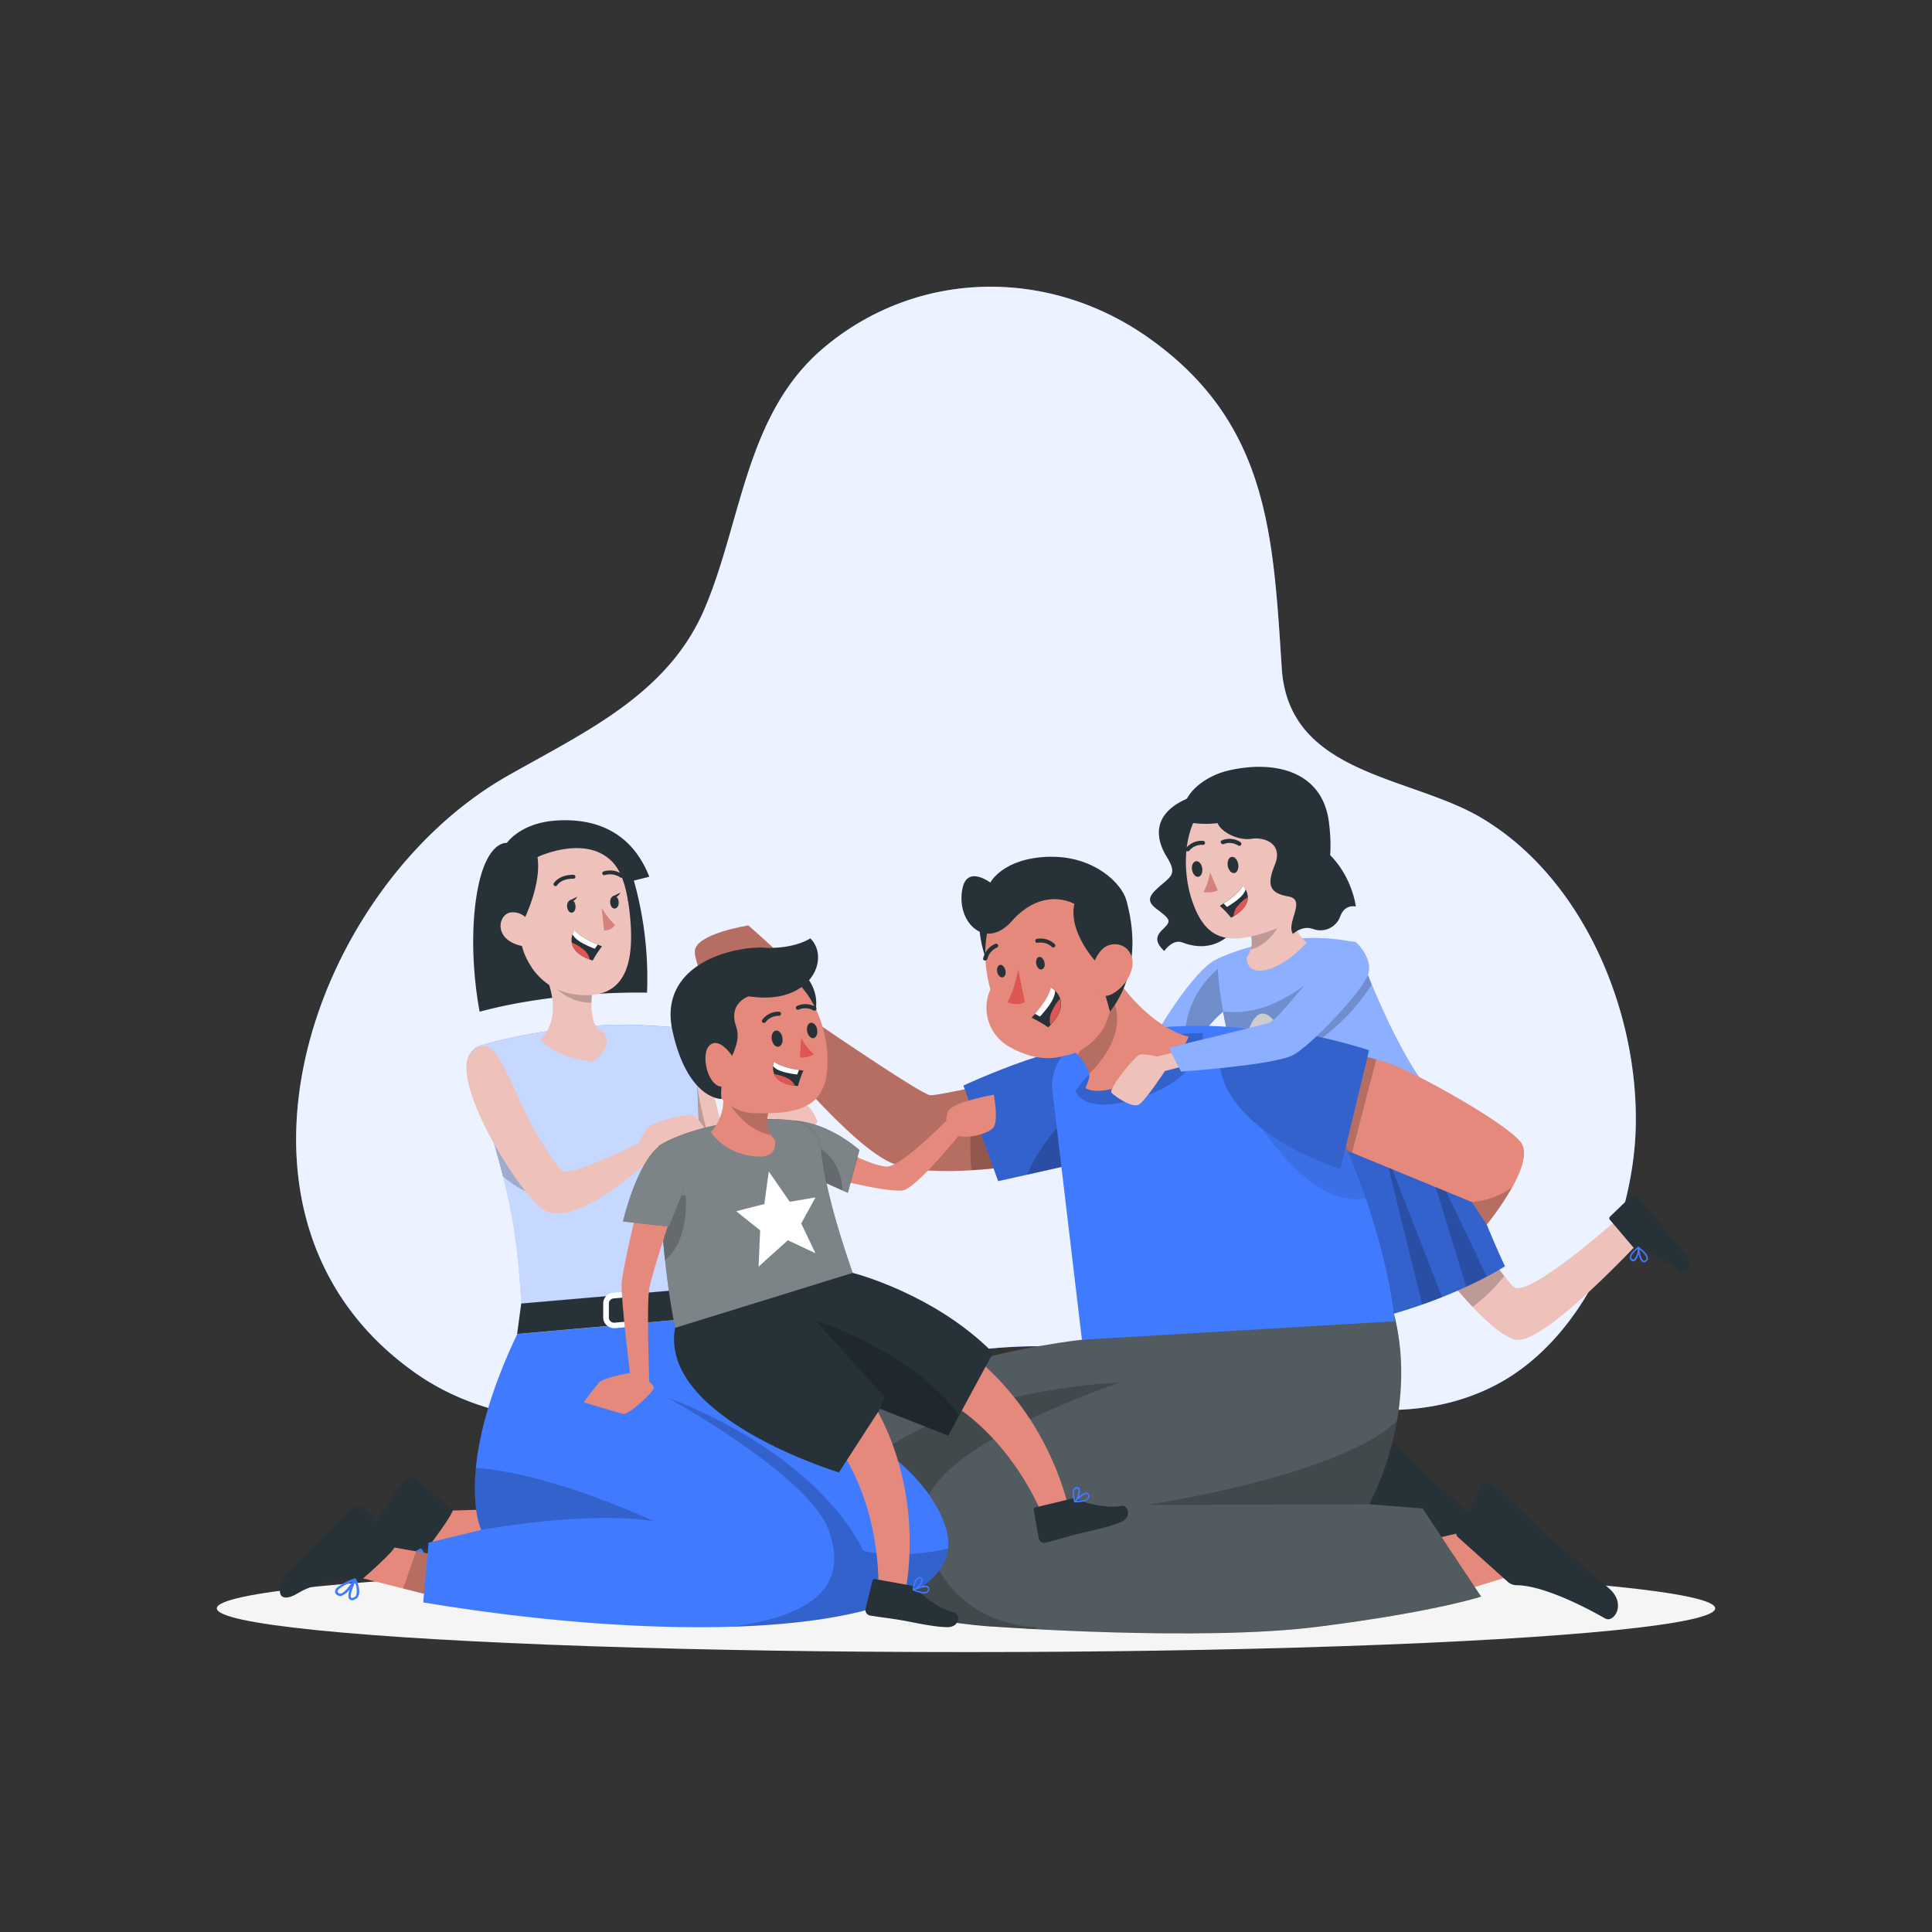 <svg xmlns="http://www.w3.org/2000/svg" viewBox="0 0 500 500"><rect x="0" y="0" width="500" height="500" fill="#333333" stroke="none"/><g id="freepik--background-simple--inject-120"><path d="M235.81,77.42c20.45-6.59,43.29-3,61.82,10.28,30.83,22,31.86,51.13,34.09,85.3,1.81,27.57,33.15,27.73,51.56,38.61,26.39,15.59,40.71,49.89,40.05,79.9-.55,24.79-13.36,55.21-36.56,67.1-29.26,15-64.26-.56-93.34-7.43-41.27-9.75-80.37,8.81-120.5,15.09-22.23,3.47-46.51,2.18-65-10.65-57.2-39.73-27.89-125.49,23.22-154.7,20-11.41,41.8-21.12,51.26-43.54C192.05,134.6,193,107,213.19,90A67,67,0,0,1,235.81,77.42Z" style="fill:#407BFF"></path><path d="M235.81,77.42c20.45-6.59,43.29-3,61.82,10.28,30.83,22,31.86,51.13,34.09,85.3,1.81,27.57,33.15,27.73,51.56,38.61,26.39,15.59,40.71,49.89,40.05,79.9-.55,24.79-13.36,55.21-36.56,67.1-29.26,15-64.26-.56-93.34-7.43-41.27-9.75-80.37,8.81-120.5,15.09-22.23,3.47-46.51,2.18-65-10.65-57.2-39.73-27.89-125.49,23.22-154.7,20-11.41,41.8-21.12,51.26-43.54C192.05,134.6,193,107,213.19,90A67,67,0,0,1,235.81,77.42Z" style="fill:#fff;opacity:0.9"></path></g><g id="freepik--Shadow--inject-120"><ellipse id="freepik--path--inject-120" cx="250" cy="416.24" rx="193.89" ry="11.32" style="fill:#f5f5f5"></ellipse></g><g id="freepik--character-3--inject-120"><g id="freepik--group--inject-120"><path d="M425.14,320.43s-25.35,27.53-32.76,26.3c-2.85-.47-7.1-4.14-11.26-8.48a188.48,188.48,0,0,1-13-15.57l8.06-8.3,1.61-1.66.57.94c1.76,2.88,7.21,11.69,11,16.58A22.16,22.16,0,0,0,391.7,333c3.76,3.39,28.2-18.64,28.2-18.64Z" style="fill:#eec1bb"></path><path d="M389.29,330.24a45.7,45.7,0,0,1-8.17,8,188.48,188.48,0,0,1-13-15.57l8.06-8.3,2.18-.72C380.09,316.54,385.54,325.35,389.29,330.24Z" style="opacity:0.2;isolation:isolate"></path><path d="M315,248.21c-6.38,2.75-16.51,20.6-16.51,20.6l2.62,4.2,4.73,2.21s7.67-12.46,12.74-14.7S315,248.21,315,248.21Z" style="fill:#407BFF"></path><path d="M320.15,258.47a2.47,2.47,0,0,1-1.56,2c-3.79,1.67-9,9.06-11.43,12.68-.82,1.22-1.31,2-1.31,2L301.12,273l-2.62-4.2S308.63,251,315,248.21c0,0,.56.65,1.31,1.66.31.42.66.9,1,1.43C318.82,253.5,320.42,256.42,320.15,258.47Z" style="fill:#fff;opacity:0.4;isolation:isolate"></path><path d="M320.15,258.47a2.47,2.47,0,0,1-1.56,2c-3.79,1.67-9,9.06-11.43,12.68a12.17,12.17,0,0,1-.37-2.05c-1.28-12.55,7.63-19.87,9.53-21.28.22-.17.35-.25.35-.25l.66,1.68Z" style="opacity:0.2;isolation:isolate"></path><path d="M315,248.21s17-8.49,35.84-4.27c0,0,8.13,23.71,18.13,37.28a5.26,5.26,0,0,1-2.31,8c-10.05,4-28.93,10.53-39.74,7.62C326.93,296.83,315.69,270,315,248.21Z" style="fill:#407BFF"></path><path d="M366.67,289.22c-10,4-28.93,10.52-39.74,7.61,0,0-3.26-7.79-6.38-18.38a162.44,162.44,0,0,1-4-16.67A94.61,94.61,0,0,1,315,248.21s17-8.49,35.84-4.27c0,0,.19.56.56,1.56.67,1.86,1.93,5.23,3.63,9.32,3.31,8,8.3,18.71,13.87,26.31A5.3,5.3,0,0,1,366.67,289.22Z" style="fill:#fff;opacity:0.4;isolation:isolate"></path><path d="M345.71,347.78c3.23,29.34,13.44,49.82,13.44,49.82l-7.47,1.74s-10.87-20-17.24-51.57A228.37,228.37,0,0,1,331,324.84l14-3.27A156.08,156.08,0,0,0,345.71,347.78Z" style="fill:#eec1bb"></path><path d="M331,324.84l14-3.27a156.08,156.08,0,0,0,.7,26.21c-4.17.14-8,.11-11.27,0A228.37,228.37,0,0,1,331,324.84Z" style="opacity:0.2;isolation:isolate"></path><path d="M349,394.12l9.41-.55a.58.58,0,0,1,.65.53h0l.9,7.43a1.48,1.48,0,0,1-1.38,1.56c-3.29.14-4.86,0-9,.25-2.54.14-7.55.66-11.06.31s-3.06-3.81-1.54-4c3.59-.39,8.36-3,10.61-5A2.34,2.34,0,0,1,349,394.12Z" style="fill:#263238"></path><path d="M344.46,395.4a1.07,1.07,0,0,1-.31-1.08.75.75,0,0,1,.42-.58c1-.46,3.48,1,3.76,1.19a.25.25,0,0,1,.09.2.17.17,0,0,1-.14.15,10.65,10.65,0,0,1-2.22.44A2.29,2.29,0,0,1,344.46,395.4Zm.28-1.27a.36.36,0,0,0-.21.29.74.74,0,0,0,.18.68c.42.37,1.53.35,3,0-1-.57-2.45-1.19-3-.94Z" style="fill:#407BFF"></path><path d="M348.13,395.3c-.87-.44-2.22-2.13-2.08-3.05a.74.74,0,0,1,.67-.63,1.1,1.1,0,0,1,.86.22c.88.77.83,3.23.84,3.3a.27.27,0,0,1-.1.16.14.14,0,0,1-.09,0A.12.12,0,0,1,348.13,395.3ZM346.79,392c-.28,0-.34.19-.35.3A4.1,4.1,0,0,0,348,394.8c0-.79-.17-2.17-.71-2.62a.54.54,0,0,0-.42-.16Z" style="fill:#407BFF"></path><path d="M422.76,322.89l-6.1-7.18a.6.6,0,0,1,0-.84h0l5.39-5.19a1.49,1.49,0,0,1,2.08.16c2.09,2.54,3,3.86,5.62,7,1.65,1.95,5.08,5.63,6.91,8.65s-1.2,4.73-2.24,3.62c-2.48-2.63-7.44-4.86-10.39-5.46A2.38,2.38,0,0,1,422.76,322.89Z" style="fill:#263238"></path><path d="M426.49,325.71a1.05,1.05,0,0,1-.68.89.75.75,0,0,1-.71,0c-1-.53-1.28-3.39-1.31-3.72a.26.26,0,0,1,.1-.19.2.2,0,0,1,.21,0,9.7,9.7,0,0,1,1.68,1.52A2.17,2.17,0,0,1,426.49,325.71Zm-1.18.53a.34.34,0,0,0,.35,0,.69.69,0,0,0,.44-.55c0-.56-.64-1.43-1.84-2.38.16,1.14.53,2.66,1.05,2.94Z" style="fill:#407BFF"></path><path d="M424.21,322.83c.16,1-.37,3.05-1.19,3.5a.76.76,0,0,1-.91-.16,1,1,0,0,1-.33-.81c.08-1.18,2.07-2.61,2.12-2.66a.25.25,0,0,1,.19,0,.1.1,0,0,1,0,.07A.2.2,0,0,1,424.21,322.83Zm-1.81,3c.21.2.36.16.46.1a4.12,4.12,0,0,0,1-2.74c-.61.5-1.63,1.44-1.67,2.14a.58.58,0,0,0,.13.44Z" style="fill:#407BFF"></path><path d="M338.2,243.91s-5.62,6.47-11.33,7.24c-4.46.59-4.24-3.27-4.24-3.27a8,8,0,0,0,1-2.16c1.55-5-3.55-8.62-3.55-8.62l4.57-2.37,10-5.23C331.87,239.12,338.2,243.91,338.2,243.91Z" style="fill:#eec1bb"></path><path d="M333.75,233.62s-3,10.41-10.08,12.1c1.55-5-3.55-8.62-3.55-8.62l4.57-2.37Z" style="opacity:0.2;isolation:isolate"></path><path d="M307.18,206.7c-8.92,3.89-8.27,10.18-5.2,15.1s.66,5.06-3,8.63,1,4.61,3.08,7.13-6,3.66-.75,8.56c0,0,2.16-3.2,4.7-2.21s8.41,2.53,13.35-3.17,10.35-4.3,10.35-4.3S316.61,202.58,307.18,206.7Z" style="fill:#263238"></path><path d="M308.93,206.69s-9.72,12,5.4,19.77C331.41,235.22,308.93,206.69,308.93,206.69Z" style="fill:#263238"></path><path d="M340.53,216.83c1.19,9.15-1.86,20.18-9.06,23.06-13.23,5.29-19.13,3.75-22.73-6.13-3.28-8.88-3-24,7.82-29S338.87,204.13,340.53,216.83Z" style="fill:#eec1bb"></path><path d="M308.79,213a25.47,25.47,0,0,0,13.47-1.92s10.59,1.93,10.66,8.36,3,6.17,5,14.3c0,0,8.33-2.78,6-21-1.71-13.26-14.09-16-25.69-13.4C308.48,201.52,303,210,308.79,213Z" style="fill:#263238"></path><path d="M320.45,223.63c.19,1.16-.27,2.21-1,2.32s-1.52-.72-1.71-1.88.27-2.18,1-2.31S320.26,222.48,320.45,223.63Z" style="fill:#263238"></path><path d="M311.13,224.69c.18,1.1-.26,2.11-1,2.22s-1.45-.7-1.63-1.8.26-2.09,1-2.22S311,223.59,311.13,224.69Z" style="fill:#263238"></path><path d="M316.17,218.37a.64.64,0,0,1-.22-.24.52.52,0,0,1,.32-.67,5.17,5.17,0,0,1,4.79.51.53.53,0,0,1,.1.74h0a.56.56,0,0,1-.74.1h0a4.14,4.14,0,0,0-3.82-.33A.6.6,0,0,1,316.17,218.37Z" style="fill:#263238"></path><path d="M307.28,220.3a.56.56,0,0,1-.31-.09.54.54,0,0,1,0-.75,5.18,5.18,0,0,1,4.45-1.84.52.52,0,0,1,.44.6h0a.54.54,0,0,1-.6.44h0a4.14,4.14,0,0,0-3.51,1.54A.56.56,0,0,1,307.28,220.3Z" style="fill:#263238"></path><path d="M313.16,225.74l2,4.7a6.39,6.39,0,0,1-3.72.41A15,15,0,0,0,313.16,225.74Z" style="fill:#d4827d"></path><path d="M331.47,224.38s1.36-6,4.56-4.8,4.36,10.61.09,11.41S330.1,227.73,331.47,224.38Z" style="fill:#eec1bb"></path><path d="M315.68,234.43a28.22,28.22,0,0,1,2.94,3.08l.65-.38c2.91-1.75,3.69-3.52,3.66-4.95a4.4,4.4,0,0,0-.56-2,4.64,4.64,0,0,0-.69-1c-1,1.85-3.59,3.68-5,4.6C316.08,234.21,315.68,234.43,315.68,234.43Z" style="fill:#263238"></path><path d="M316.67,233.82l.89.89c2.74-1.65,4.45-3.18,4.81-4.53a4.64,4.64,0,0,0-.69-1C320.68,231.07,318.09,232.9,316.67,233.82Z" style="fill:#fff"></path><path d="M319.27,237.13c2.91-1.75,3.69-3.52,3.66-4.95a10.89,10.89,0,0,0-2.85,2.57A4.12,4.12,0,0,0,319.27,237.13Z" style="fill:#de5753"></path><path d="M315.11,213c.85,2.32,5.35,4.61,8.72,4.08s8.35,1.23,6.09,6.75-1.11,7.34,3.58,8.19-.78,6.85,1.12,9.69c0,0,2.32-2.29,5.16-1.31a5.44,5.44,0,0,0,7.11-3.35c1.26-3.21,4-2.44,4-2.44s-1.19-10.72-10.87-16.66-7.79-10.18-17.12-10.38S315.11,213,315.11,213Z" style="fill:#263238"></path><path d="M330.47,265.31s5.53-6.82,8.85-1.85c4.11,6.15-8.95,15.73-8.95,15.73s-9.4-7.69-6.9-13.51C326.63,258.32,330.47,265.31,330.47,265.31Z" style="fill:#fff"></path><path d="M324.47,292.77c-3.08,7.72-1.58,34,4.53,51.4,0,0,8.08,2.5,30.71-3.9,18.62-5.27,29.78-12.56,29.78-12.56-6.59-13.65-17.87-45.91-20.55-46.92Z" style="fill:#407BFF"></path><path d="M389.49,327.7s-1.65,1.08-4.72,2.7c-1.46.77-3.24,1.66-5.32,2.62-1.85.85-3.95,1.77-6.28,2.68-1.59.65-3.3,1.29-5.11,1.93-2.57.9-5.37,1.8-8.34,2.64-.81.23-1.59.45-2.36.65-1.43.38-2.8.73-4.11,1q-4.77,1.14-8.49,1.72c-2,.33-3.71.55-5.26.69a51.31,51.31,0,0,1-5.71.28c-.81,0-1.5,0-2.1-.09a14.21,14.21,0,0,1-2.7-.39c-6.1-17.45-7.6-43.68-4.52-51.4l44.47-12C371.62,281.8,382.9,314.06,389.49,327.7Z" style="opacity:0.2;isolation:isolate"></path><path d="M328.27,317.65l5.52,27c-.81,0-1.5,0-2.1-.09Z" style="opacity:0.2;isolation:isolate"></path><path d="M339.5,344.37l-4-40.72,9.22,40C342.8,344,341.05,344.23,339.5,344.37Z" style="opacity:0.2;isolation:isolate"></path><path d="M353.25,342l-7.63-41.1,11.74,40.06C355.93,341.3,354.56,341.65,353.25,342Z" style="opacity:0.2;isolation:isolate"></path><path d="M368.06,337.63l-10-40.76,15.15,38.83C371.58,336.35,369.87,337,368.06,337.63Z" style="opacity:0.2;isolation:isolate"></path><path d="M384.77,330.4c-1.46.77-3.24,1.66-5.32,2.62L367.6,294.3Z" style="opacity:0.2;isolation:isolate"></path><path d="M355,254.82a54.17,54.17,0,0,1-34.49,23.63,162.44,162.44,0,0,1-4-16.67c12.34,1.5,22.11-7.16,28.68-13.18,2.57-2.35,4.6-3.16,6.19-3.1C352.08,247.36,353.34,250.73,355,254.82Z" style="opacity:0.2;isolation:isolate"></path></g><g id="freepik--group--inject-120"><path d="M257.74,280.12s-14.61,3.39-16.94,3.33S207.38,262,207.38,262l-9.57,7s22.55,28.28,33.73,32.29,33.7,0,33.7,0Z" style="fill:#e4897b"></path><path d="M265.24,301.28s-1.44.26-3.78.57c-2.52.35-6.07.76-10,1-6.79.43-14.65.33-20-1.57-11.18-4-33.73-32.29-33.73-32.29l9.57-7s31.09,21.43,33.42,21.48c1.37,0,7-1.13,11.42-2.09l1.25-.28c2.46-.54,4.27-1,4.27-1Z" style="opacity:0.2;isolation:isolate"></path><path d="M261.46,301.85c-2.52.35-6.07.76-10,1-1.06-8.94.73-21.49.73-21.49l.34-1.24c.31.32.62.64.91,1C260.1,288.32,261.92,296,261.46,301.85Z" style="opacity:0.2;isolation:isolate"></path><path d="M288.5,270.94c-9.64-3.8-39.17,10-39.17,10l9,24.73L278,301.28Z" style="fill:#407BFF"></path><path d="M288.5,270.94,278.76,299l-.79,2.27L265.91,304l-7.57,1.68-9-24.73S278.86,267.14,288.5,270.94Z" style="opacity:0.2;isolation:isolate"></path><path d="M278.76,299l-.79,2.27L265.91,304c2.53-6.78,8.63-13.17,8.63-13.17S276.46,294.51,278.76,299Z" style="opacity:0.2;isolation:isolate"></path><path d="M205.41,269l3.59-5.91s-.05-6.56-.33-8.65-15-14.94-15-14.94-13.64,2.14-13.85,6.64,8.08,18.55,9.47,19.35S195.56,273.56,205.41,269Z" style="fill:#e4897b"></path><path d="M205.41,269l3.59-5.91s-.05-6.56-.33-8.65-15-14.94-15-14.94-13.64,2.14-13.85,6.64,8.08,18.55,9.47,19.35S195.56,273.56,205.41,269Z" style="opacity:0.2;isolation:isolate"></path><polygon points="368.5 396.82 345.33 403.94 341.36 389.14 358.27 385.15 368.5 396.82" style="fill:#e4897b"></polygon><path d="M365,399.16l-12.9-11.57a1.26,1.26,0,0,1-.25-1.54l6.39-11.33a2.1,2.1,0,0,1,2.87-.77,2,2,0,0,1,.37.28c4.12,3.81,6.92,6.79,12.16,11.48,3.23,2.9,13.26,11.29,17.72,15.29s1.09,8.91-1.1,7.69c-9.78-5.56-18.15-8.61-22.88-8.61A3.43,3.43,0,0,1,365,399.16Z" style="fill:#263238"></path><polygon points="393.73 407.01 370.56 414.12 366.59 399.32 383.51 395.33 393.73 407.01" style="fill:#e4897b"></polygon><path d="M390.18,409.34l-12.9-11.56a1.26,1.26,0,0,1-.25-1.54l6.39-11.33a2.1,2.1,0,0,1,2.87-.77,2,2,0,0,1,.37.27c4.12,3.81,6.92,6.79,12.16,11.49,3.23,2.89,13.27,11.29,17.72,15.28s1.09,8.92-1.1,7.69c-9.78-5.56-18.15-8.61-22.87-8.61A3.46,3.46,0,0,1,390.18,409.34Z" style="fill:#263238"></path><path d="M368.19,390.43l-13.81-1.11c7.59-15.11,10.53-33.36,6.33-49.48-9.23-35.45-80.67,6.89-80.67,6.89s-68.49,6.92-74.07,39.52S257.67,421,257.67,421s53,3.88,83.46,0,42.18-7.81,42.18-7.81Z" style="fill:#263238"></path><path d="M383.31,413.18s-11.72,3.93-42.18,7.81c-22.19,2.83-56.35,1.53-73.26.62-6.3-.33-10.2-.62-10.2-.62s-19.43-.72-34.56-7.77c-10.84-5.05-19.47-13.36-17.14-27,5.58-32.6,74.07-39.52,74.07-39.52s71.44-42.34,80.67-6.89a65.91,65.91,0,0,1,.81,27.92,78.2,78.2,0,0,1-7.14,21.56l13.81,1.11Z" style="fill:#fff;opacity:0.2;isolation:isolate"></path><path d="M360.94,341.94,280,346.73l-7.62-64.24a12.58,12.58,0,0,1,9.7-13.78c32.5-7.22,51.88-.07,51.88-.07a208.71,208.71,0,0,1,11,20.44,197.75,197.75,0,0,1,8.46,21C360,329.17,360.94,341.94,360.94,341.94Z" style="fill:#407BFF"></path><path d="M278.36,282.44s8.71-15.56,33-15C311.33,267.43,298.93,288.21,278.36,282.44Z" style="opacity:0.2;isolation:isolate"></path><path d="M309.92,268.59c-9.2-.36-20.91-12.7-23.63-20.9l-9.72,23.13a23.29,23.29,0,0,1,2.37,2.16,11.26,11.26,0,0,1,2.94,4.89c.39,1.56-1.89,5.43-1.89,5.43s7.75,2.74,19.21-3.18C306,276.63,309.92,268.59,309.92,268.59Z" style="fill:#e4897b"></path><path d="M287.1,257c5.44,8.45-1.39,17.22-5.22,20.89a11.26,11.26,0,0,0-2.94-4.89Z" style="opacity:0.2;isolation:isolate"></path><path d="M253.4,235.24s-1.28,14.27,7.16,20,5.6-29,5.6-29Z" style="fill:#263238"></path><path d="M286.33,242.62c-.31-2.39,1-7.74-.38-9.72-4.71-7-16-8.18-23-3.46-8.24,5.46-9.33,16.94-6.64,26.63a11.58,11.58,0,0,0,4.87,14.82c4.53,2.54,9.39,3.8,14.34,2.32a13.87,13.87,0,0,0,8.61-5.18,10.15,10.15,0,0,0,2.26-3.74C289,258.43,287.71,252.28,286.33,242.62Z" style="fill:#e4897b"></path><path d="M270.3,249.07c.24.87-.14,1.7-.74,1.82s-1.2-.51-1.38-1.4.15-1.71.73-1.83S270.11,248.16,270.3,249.07Z" style="fill:#263238"></path><path d="M260.2,251.11c.24.88-.15,1.72-.73,1.83s-1.2-.52-1.39-1.4.15-1.72.73-1.83S260,250.27,260.2,251.11Z" style="fill:#263238"></path><path d="M263.5,250.9a32.64,32.64,0,0,1-2.72,8.51,5.31,5.31,0,0,0,4.46-.07Z" style="fill:#de5753"></path><path d="M272.76,245.16a.54.54,0,0,1-.54-.1A4.33,4.33,0,0,0,268.5,244a.53.53,0,0,1-.28-1h0a5.32,5.32,0,0,1,4.7,1.29.55.55,0,0,1,.07.75h0A1.07,1.07,0,0,1,272.76,245.16Z" style="fill:#263238"></path><path d="M255.15,248.51a.46.46,0,0,1-.69-.55v0a5.31,5.31,0,0,1,3.18-3.71.53.53,0,0,1,.67.33h0a.54.54,0,0,1-.33.67h0a4.29,4.29,0,0,0-2.47,3A.53.53,0,0,1,255.15,248.51Z" style="fill:#263238"></path><path d="M267,263.39a34.31,34.31,0,0,1,4.3,2.49c.2-.21.41-.42.6-.64,2.7-2.91,3-5.15,2.49-6.75a5.24,5.24,0,0,0-1.29-2.06,5,5,0,0,0-1.09-.85c-.51,2.4-2.81,5.3-4.11,6.8C267.31,263,267,263.39,267,263.39Z" style="fill:#263238"></path><path d="M267.85,262.38l1.29.7c2.53-2.74,3.95-5,3.91-6.65a5,5,0,0,0-1.09-.85C271.45,258,269.15,260.88,267.85,262.38Z" style="fill:#fff"></path><path d="M271.85,265.24c2.7-2.91,3-5.15,2.49-6.75a12.79,12.79,0,0,0-2.36,3.82A4.81,4.81,0,0,0,271.85,265.24Z" style="fill:#de5753"></path><path d="M283.65,248.93s-7.23-7.67-5.61-15c0,0-8-4.76-16.21,4.47-6.92,7.81-14.62.05-12.71-8.62,1.29-5.85,7.17-1.37,7.17-1.37s3.23-6.3,15-6.67,19,6.86,20.21,11.25c3.57,13,.62,22.64-4.23,28.81Z" style="fill:#263238"></path><path d="M292.94,250.64a10.64,10.64,0,0,1-4.91,6.49c-3.24,1.87-5.78-.8-5.67-4.34.13-3.14,1.94-8,5.57-8.39S293.77,247.28,292.94,250.64Z" style="fill:#e4897b"></path><path d="M280,280.12s0,2.42,4.7,2.19,20.54-5.42,23.21-14.88h3.43s.54,10.89-15.22,16.33-17.75-1.32-17.75-1.32Z" style="fill:#407BFF"></path><path d="M280,280.12s0,2.42,4.7,2.19,20.54-5.42,23.21-14.88h3.43s.54,10.89-15.22,16.33-17.75-1.32-17.75-1.32Z" style="opacity:0.2;isolation:isolate"></path><path d="M268.47,421.11s-.21.19-.6.5c-6.3-.33-10.2-.62-10.2-.62s-19.43-.72-34.56-7.77c-7.92-12.75-7.57-30.41,9.52-40.43,23.64-13.86,57.2-15,57.2-15s-50,16.62-50.47,33.25S251.26,420.45,268.47,421.11Z" style="opacity:0.2;isolation:isolate"></path><path d="M361.52,367.76a78.2,78.2,0,0,1-7.14,21.56l-57.51.14S346.61,382.1,361.52,367.76Z" style="opacity:0.2;isolation:isolate"></path><path d="M391.45,307.1h0a74.15,74.15,0,0,1-6.68,9.82l-3.88-5.84-31-12.77-9.75-4,2.35-23.15s7.44,1.28,13.67,3c1.45.4,2.83.83,4,1.27,6.4,2.34,28.76,14.67,33.29,20C395.59,297.92,393.89,302.68,391.45,307.1Z" style="fill:#e4897b"></path><path d="M356.17,274.16l-6.27,24.16-9.75-4,2.35-23.15S349.94,272.43,356.17,274.16Z" style="opacity:0.2;isolation:isolate"></path><path d="M391.45,307.11a74.15,74.15,0,0,1-6.68,9.82l-3.88-5.84S387.06,310.74,391.45,307.11Z" style="opacity:0.2;isolation:isolate"></path><path d="M353.49,310.06c-14.89,3.32-29.65-22.24-29.65-22.24A52.58,52.58,0,0,1,345,289.08,197.75,197.75,0,0,1,353.49,310.06Z" style="opacity:0.1;isolation:isolate"></path><path d="M316.15,270.47c-2.95,9.75,6,23.62,30.77,32.09l7.38-30.76S319.22,260.34,316.15,270.47Z" style="fill:#407BFF"></path><path d="M316.15,270.47c-2.95,9.75,6,23.62,30.77,32.09l7.38-30.76S319.22,260.34,316.15,270.47Z" style="opacity:0.2;isolation:isolate"></path></g><path d="M305.72,271.9l-6.32,1.53s-3.11-.79-4.4-.51-8.13,8.91-7.38,9.83,5.41,4.1,7.11,3.12,6.76-8.7,6.76-8.7l6.11-1.57Z" style="fill:#eec1bb"></path><path d="M351,243.94c-4.29-2.74-19.46,20.06-22.76,20.9s-25.7,6.31-25.7,6.31l3.11,6.17s24.3-1.67,29.07-4.31,16.77-15.42,19-20S351,243.94,351,243.94Z" style="fill:#407BFF"></path><path d="M351,243.94c-4.29-2.74-19.46,20.06-22.76,20.9s-25.7,6.31-25.7,6.31l3.11,6.17s24.3-1.67,29.07-4.31,16.77-15.42,19-20S351,243.94,351,243.94Z" style="fill:#fff;opacity:0.4;isolation:isolate"></path></g><g id="freepik--character-1--inject-120"><path d="M200.38,297.33s-5.87,7.21-11.09,10.63a12.9,12.9,0,0,1-2.91,1.48c-5.63,1.84-10.94-26.77-10.94-26.77l.19-1.38,2-15.17c4.1.86,10.56,32.13,11.09,33.31s7.37-6.34,7.37-6.34Z" style="fill:#eec1bb"></path><path d="M189.29,308a12.9,12.9,0,0,1-2.91,1.48c-5.63,1.84-10.94-26.77-10.94-26.77l.19-1.38,4.42-2.31S183,299.48,189.29,308Z" style="opacity:0.2;isolation:isolate"></path><path d="M192.69,294.07s2.22-5.6,4.69-6.81,9.87-1.79,11.41-1.12,2.79,4.24,2.79,4.24-7.69,7.79-9.55,8.23S192.41,299.19,192.69,294.07Z" style="fill:#eec1bb"></path><polygon points="109.09 400.29 109.9 391.12 122.95 390.75 134.86 390.43 135.71 401.48 121.63 400.86 109.09 400.29" style="fill:#e4897b"></polygon><path d="M117.12,390.61c.78.55-6.42,9.94-6.42,9.94s-10.18,1.92-15.49,6.86-6.63-.69-2.24-7.25L103.83,384C107,379.3,109,384.86,117.12,390.61Z" style="fill:#263238"></path><path d="M104.73,404a14.83,14.83,0,0,1,4-3.23.2.2,0,0,1,.13,0h.08a.28.28,0,0,1,.2.12c.07.1,1.81,2.46,1.47,4.16a1.8,1.8,0,0,1-.88,1.25,1.1,1.1,0,0,1-1.26.09c-.49-.38-.54-1.42-.43-2.51a4.83,4.83,0,0,1-1.72,2,1.24,1.24,0,0,1-1,.08c-.68-.24-.86-.64-.89-.94A1.64,1.64,0,0,1,104.73,404Zm3.53-2.22c-1.58,1-3.32,2.47-3.25,3.18,0,.07,0,.26.47.42a.69.69,0,0,0,.54-.05C106.89,404.92,107.77,403.07,108.26,401.81Zm1.53,3.56a1.12,1.12,0,0,0,.18-.45,5.13,5.13,0,0,0-1-3.1c-.42,1.82-.6,3.74-.17,4.06.13.1.41,0,.56-.13A1.25,1.25,0,0,0,109.79,405.37Z" style="fill:#407BFF"></path><polygon points="92.28 408.06 94.92 399.24 107.78 401.51 119.51 403.6 118.11 414.59 104.44 411.14 92.28 408.06" style="fill:#e4897b"></polygon><polygon points="104.33 411.11 107.67 401.48 119.46 403.58 118.08 414.58 104.33 411.11" style="opacity:0.2;isolation:isolate"></polygon><path d="M102.09,400.19c.66.7-8.29,8.45-8.29,8.45s-10.36-.17-16.55,3.6-6.36-2-.74-7.55L90.42,391C94.41,387.07,95.27,392.93,102.09,400.19Z" style="fill:#263238"></path><path d="M87.25,410.84a14.88,14.88,0,0,1,4.54-2.36.32.32,0,0,1,.13,0h0l.08,0a.31.31,0,0,1,.18.16c0,.11,1.28,2.77.6,4.37a1.78,1.78,0,0,1-1.12,1,1.06,1.06,0,0,1-1.25-.16c-.41-.47-.24-1.5.08-2.54A4.78,4.78,0,0,1,88.4,413a1.26,1.26,0,0,1-1-.12,1.14,1.14,0,0,1-.68-1.1A1.67,1.67,0,0,1,87.25,410.84Zm3.91-1.46c-1.75.69-3.75,1.75-3.83,2.46,0,.07,0,.26.38.5a.68.68,0,0,0,.53.06C89.19,412.15,90.42,410.52,91.16,409.38Zm.78,3.8a1.33,1.33,0,0,0,.27-.41,5.14,5.14,0,0,0-.34-3.23c-.78,1.7-1.34,3.54-1,3.94.11.12.41,0,.58,0A1.43,1.43,0,0,0,91.94,413.18Z" style="fill:#407BFF"></path><path d="M126,289.69c1.73,5.56,3.08,10.36,4.15,14.66,3.37,13.32,4.07,21.84,4.78,33l44.93-3.88c1.8-31.65,1-49,.18-57.74-.9-9.27-2.33-9.61-2.33-9.61s-10-1-18.78-.91a143.4,143.4,0,0,0-20.17,2.12,132.56,132.56,0,0,0-14.34,3.21A4.24,4.24,0,0,0,121.5,276l1.37,4.13C124,283.54,125,286.73,126,289.69Z" style="fill:#407BFF"></path><path d="M179.82,333.47l-44.93,3.88c-.71-11.12-1.41-19.62-4.75-32.87l0-.13c-1-4.14-2.32-8.74-4-14-.06-.21-.13-.41-.19-.62-.92-3-1.94-6.15-3.09-9.58L121.5,276a4.25,4.25,0,0,1,2.88-5.45,132.56,132.56,0,0,1,14.34-3.21,143.4,143.4,0,0,1,20.17-2.12c8.74-.07,18.78.91,18.78.91s1.43.34,2.33,9.61C180.82,284.43,181.62,301.82,179.82,333.47Z" style="fill:#fff;opacity:0.7;isolation:isolate"></path><path d="M131.18,218.15s3.44-5.12,12.57-5.78,19.36,2,24.29,14.53l-4,1a93.22,93.22,0,0,1,3.41,29s-22.65-.66-43.31,4.93c0,0-3.12-15-.85-29.76S131.18,218.15,131.18,218.15Z" style="fill:#263238"></path><path d="M153.45,274.81C143,273.46,139.82,269,139.82,269c6.65-6.27,1.12-17.15,1.12-17.15l12.62,2.36a37.14,37.14,0,0,0-.49,5.31c-.09,7.66,3.37,7.74,3.37,7.74C158.66,271.39,153.45,274.81,153.45,274.81Z" style="fill:#eec1bb"></path><path d="M153.56,254.19a37.14,37.14,0,0,0-.49,5.31c-8.52,0-12.13-7.67-12.13-7.67Z" style="opacity:0.2;isolation:isolate"></path><path d="M162.59,249.16c-.1.37-.2.73-.32,1.08-1.46,4.45-4.59,7.2-10.11,7.31a18.22,18.22,0,0,1-2.42-.08c-.5-.06-1.05-.13-1.59-.22-18.86-3.08-19.78-37.36-1.56-38.36,11-.61,14.82,5.09,16.25,16.34C163.51,240.59,163.55,245.39,162.59,249.16Z" style="fill:#eec1bb"></path><path d="M155.71,235a23.6,23.6,0,0,0,3.44,4.38,3,3,0,0,1-2.82,1.4Z" style="fill:#d4827d"></path><path d="M148.94,234.48c.08.9-.35,1.67-.95,1.72s-1.15-.65-1.22-1.55.36-1.67,1-1.71S148.87,233.58,148.94,234.48Z" style="fill:#263238"></path><path d="M147.48,233l1.9-.92S148.54,233.8,147.48,233Z" style="fill:#263238"></path><path d="M160.12,233.42c.07.9-.36,1.67-1,1.71s-1.14-.64-1.21-1.54.36-1.67,1-1.72S160.05,232.52,160.12,233.42Z" style="fill:#263238"></path><path d="M158.66,231.94l1.9-.93S159.71,232.74,158.66,231.94Z" style="fill:#263238"></path><path d="M143.75,229.33a.46.46,0,0,1-.29-.1.48.48,0,0,1-.11-.69c1.7-2.35,5-2.14,5.11-2.13a.5.5,0,0,1,.46.54.52.52,0,0,1-.54.46s-2.85-.18-4.22,1.71A.49.49,0,0,1,143.75,229.33Z" style="fill:#263238"></path><path d="M160.79,227.17a.45.45,0,0,1-.25-.07,4.67,4.67,0,0,0-4-.63.5.5,0,0,1-.39-.92,5.59,5.59,0,0,1,4.88.69.5.5,0,0,1-.26.93Z" style="fill:#263238"></path><path d="M135.61,238s4.64-9.29,3.48-16.21c0,0,21.25-10.08,23.54,11.94,0,0,1.05-19.72-17.84-19.12s-17.29,28.19-7.1,35.87C137.69,250.52,132.74,243.85,135.61,238Z" style="fill:#263238"></path><path d="M137.53,240.26a4.82,4.82,0,0,0-5.42-4.11c-3.38.55-4.62,7.62,3.93,8.84C137.26,245.16,137.88,243.94,137.53,240.26Z" style="fill:#eec1bb"></path><path d="M155.81,244.9a29.92,29.92,0,0,0-2.43,3.7c-.25-.09-.5-.17-.74-.27-3.31-1.24-4.44-2.91-4.68-4.39a4.51,4.51,0,0,1,.21-2.15,4.17,4.17,0,0,1,.52-1.11c1.37,1.7,4.36,3.1,6,3.78C155.37,244.75,155.81,244.9,155.81,244.9Z" style="fill:#263238"></path><path d="M154.69,244.46l-.75,1.07c-3.12-1.18-5.15-2.42-5.77-3.74a4.17,4.17,0,0,1,.52-1.11C150.06,242.38,153.05,243.78,154.69,244.46Z" style="fill:#fff"></path><path d="M152.64,248.33c-3.31-1.24-4.44-2.91-4.68-4.39a11.33,11.33,0,0,1,3.4,2.11A4.22,4.22,0,0,1,152.64,248.33Z" style="fill:#de5753"></path><path d="M245.33,400.8C243.94,413.45,221.62,420,189.27,421h0c-22.86.67-50.71-1.47-79.74-6.3l1.38-15.45,13.65-3.31h0c-.12-.25-2.45-5.33-1.4-16.07.79-8.15,3.54-19.57,10.7-34.62l46-4.07,6.7,14.06s49.93,13.73,58.19,40.09A13.33,13.33,0,0,1,245.33,400.8Z" style="fill:#407BFF"></path><path d="M245.33,400.8C243.94,413.45,221.62,420,189.27,421c22.26-3,30.14-11.12,25.2-25s-40.53-33.63-41.89-34.4c41.11,15.85,50.8,39.72,50.8,39.72C231,403.16,239.71,402,245.33,400.8Z" style="opacity:0.2;isolation:isolate"></path><path d="M169.11,393.65c-17.93-2.7-44.57,2.28-44.57,2.28h0c-.12-.25-2.45-5.33-1.4-16.07C143.25,381.4,169.11,393.65,169.11,393.65Z" style="opacity:0.2;isolation:isolate"></path><polygon points="134.89 337.35 179.82 333.47 179.82 341.16 133.83 345.23 134.89 337.35" style="fill:#263238"></polygon><path d="M166.39,334.81a2.8,2.8,0,0,0-2.13-.72l-5.61.48a2.77,2.77,0,0,0-2.54,2.78v3.59a2.78,2.78,0,0,0,2.79,2.78h.24l5.61-.49a2.77,2.77,0,0,0,2.54-2.78v-3.57A2.82,2.82,0,0,0,166.39,334.81Zm-1.77,7-5.61.5a1.31,1.31,0,0,1-1-.35,1.34,1.34,0,0,1-.44-1v-3.59a1.34,1.34,0,0,1,1.24-1.34l5.61-.49h.12a1.33,1.33,0,0,1,1.34,1.35v.54a1.46,1.46,0,0,0-.22,0l-1.57.12a1,1,0,0,0,.15,1.91l1.57-.13.07,0v1.18A1.33,1.33,0,0,1,164.62,341.78Z" style="fill:#fff"></path><path d="M164.49,299s1.3-5.88,3.55-7.46,9.46-3.34,11.09-2.92,3.43,3.75,3.43,3.75-6.36,8.9-8.12,9.64S165,304.07,164.49,299Z" style="fill:#eec1bb"></path><path d="M139.82,308.17c-1.88,1.82-6.09-.79-9.68-3.69l0-.13c-1-4.14-2.32-8.74-4-14l2.08-8.95S143.4,304.7,139.82,308.17Z" style="opacity:0.2;isolation:isolate"></path><path d="M122.11,272.11c-6.27,6,10,33.52,17.71,40.37s27-11.2,27-11.2v-6.15s-17.42,8.64-20.76,8.11c-1.53-.24-7.3-9.21-11.13-17.43C130.37,276,127.4,267,122.11,272.11Z" style="fill:#eec1bb"></path></g><g id="freepik--character-2--inject-120"><g id="freepik--group--inject-120"><path d="M214.17,295.72s11.63,6.31,15.46,6.19,15.7-12.29,15.7-12.29l4.67,2s-12.58,15.84-16.34,16.45-17.94-3-17.94-3Z" style="fill:#e4897b"></path><path d="M205.41,290c9.26.52,17,7.62,17,7.62l-3,11.09-11.5-5.18Z" style="fill:#263238"></path><path d="M222.38,297.62l-3,11.09-1.36-.61-10.14-4.57-.54-2.93-2-10.6C214.67,290.52,222.38,297.62,222.38,297.62Z" style="fill:#fff;opacity:0.4;isolation:isolate"></path><path d="M218.06,308.1l-10.14-4.57-.54-2.93,1.58-4.88S217.5,297.55,218.06,308.1Z" style="opacity:0.2;isolation:isolate"></path><path d="M248,348.18s21,12.3,28.67,42.28l-5.8,4.42s-7.71-23.76-30.1-34.83Z" style="fill:#e4897b"></path><path d="M277.17,387.9,268,390.11a.59.59,0,0,0-.47.7h0l1.31,7.37a1.47,1.47,0,0,0,1.77,1.09c3.19-.82,4.66-1.37,8.69-2.38,2.47-.61,7.42-1.57,10.67-2.93s1.82-4.53.32-4.24c-3.55.66-8.87-.45-11.61-1.7A2.34,2.34,0,0,0,277.17,387.9Z" style="fill:#263238"></path><path d="M280.4,388.59a10.61,10.61,0,0,1-2.25.23.17.17,0,0,1-.18-.11.2.2,0,0,1,0-.21c.22-.25,2.15-2.38,3.24-2.24a.72.72,0,0,1,.57.44,1,1,0,0,1,0,1.11A2.27,2.27,0,0,1,280.4,388.59Zm.8-1.91c-.58-.08-1.78.94-2.58,1.77,1.53-.07,2.59-.37,2.89-.84a.74.74,0,0,0,0-.71.35.35,0,0,0-.28-.22Z" style="fill:#407BFF"></path><path d="M278.19,388.81a.09.09,0,0,1-.07,0,.17.17,0,0,1-.14-.12c0-.07-.78-2.4-.16-3.4a1.07,1.07,0,0,1,.75-.46.75.75,0,0,1,.83.41c.4.84-.4,2.85-1.1,3.52A.11.11,0,0,1,278.19,388.81Zm.34-3.52a.57.57,0,0,0-.36.28c-.38.59-.12,1.95.09,2.71a4.11,4.11,0,0,0,.79-2.81c0-.11-.15-.23-.42-.19Z" style="fill:#407BFF"></path><path d="M225.28,362.22s14.22,19.78,9,50.28l-7.1,1.69s2.6-24.85-13.36-44.06Z" style="fill:#e4897b"></path><path d="M235.77,410.35l-9.27-1.69a.58.58,0,0,0-.71.44h0L224,416.37a1.49,1.49,0,0,0,1.17,1.73c3.25.54,4.82.63,8.91,1.35,2.51.45,7.42,1.58,10.94,1.66s3.5-3.41,2-3.75c-3.52-.83-7.93-4-9.92-6.27A2.33,2.33,0,0,0,235.77,410.35Z" style="fill:#263238"></path><path d="M238.45,412.3a10,10,0,0,1-2.15-.71.15.15,0,0,1-.12-.17.21.21,0,0,1,.11-.18c.29-.14,2.93-1.3,3.87-.73a.75.75,0,0,1,.35.63,1.06,1.06,0,0,1-.44,1A2.21,2.21,0,0,1,238.45,412.3Zm1.5-1.42c-.5-.31-2,.13-3.07.57,1.42.56,2.51.71,3,.4a.73.73,0,0,0,.27-.66.37.37,0,0,0-.17-.31Z" style="fill:#407BFF"></path><path d="M236.34,411.61a.1.1,0,0,1-.09,0,.18.18,0,0,1-.07-.17c0-.07.26-2.51,1.23-3.17a1.08,1.08,0,0,1,.88-.11.75.75,0,0,1,.59.71c0,.93-1.53,2.44-2.44,2.77A.12.12,0,0,1,236.34,411.61Zm1.73-3.08a.54.54,0,0,0-.44.1c-.59.39-.9,1.73-1,2.52a4.13,4.13,0,0,0,1.87-2.25c0-.12,0-.27-.31-.35Z" style="fill:#407BFF"></path><path d="M225.1,341.3s-11.18-27.59-12.57-43.74a8.35,8.35,0,0,0-7.12-7.56,51.42,51.42,0,0,0-13.37.11c-15,1.83-21.53,6.44-21.53,6.44s-.36,27.32,5.29,52.42Z" style="fill:#263238"></path><path d="M225.1,341.3,175.8,349a206.14,206.14,0,0,1-3.68-22.87c-.57-5.26-.94-10.18-1.18-14.44-.51-9-.43-15.11-.43-15.11s6.48-4.61,21.53-6.44a51.42,51.42,0,0,1,13.37-.11,8.35,8.35,0,0,1,7.12,7.56C213.92,313.71,225.1,341.3,225.1,341.3Z" style="fill:#fff;opacity:0.4;isolation:isolate"></path><path d="M199,287.63a6.87,6.87,0,0,0,.14,5.29,7.84,7.84,0,0,0,.45.86,9.53,9.53,0,0,0,.9,1.22s1.18,4.68-4.44,4.32C187.44,298.77,184,293,184,293a12.73,12.73,0,0,0,3.12-10,17.2,17.2,0,0,0-1.43-5.3l11,4.07,5,1.84A11.3,11.3,0,0,0,199,287.63Z" style="fill:#e4897b"></path><path d="M199,287.63a6.87,6.87,0,0,0,.14,5.29,7.84,7.84,0,0,0,.45.86c-6.2-1.09-10.39-7-12.48-10.78a17.2,17.2,0,0,0-1.43-5.3l11,4.07,5,1.84A11.3,11.3,0,0,0,199,287.63Z" style="opacity:0.2;isolation:isolate"></path><path d="M204.89,249.23s13.2,8,1.57,20.43C193.31,283.66,204.89,249.23,204.89,249.23Z" style="fill:#263238"></path><path d="M178.55,269.4c1.95,9,8.53,18.39,16.29,18.68,14.22.52,19.27-2.91,19.33-13.42.11-9.47-5.27-23.65-17.12-24.72S175.84,256.88,178.55,269.4Z" style="fill:#e4897b"></path><path d="M207.14,255.1a25.46,25.46,0,0,1-13.33,2.73s-5.42,1.69-3.32,7.77-4.68,10.51-3.78,18.82c0,0-8.78.19-12.7-17.75-2.85-13.06,7.89-19.81,19.69-21.26C203.58,244.21,211.55,250.32,207.14,255.1Z" style="fill:#263238"></path><path d="M199.74,269.06c.21,1.15,1,2,1.76,1.83s1.18-1.19,1-2.34-1-2-1.75-1.83S199.54,267.91,199.74,269.06Z" style="fill:#263238"></path><path d="M208.88,266.92c.19,1.1,1,1.9,1.67,1.75s1.14-1.13.94-2.24-1-1.88-1.68-1.75S208.68,265.82,208.88,266.92Z" style="fill:#263238"></path><path d="M202,262.66a.61.61,0,0,0,.14-.29.56.56,0,0,0-.54-.54,5.19,5.19,0,0,0-4.33,2.1.52.52,0,0,0,.15.73h0a.56.56,0,0,0,.73-.15h0a4.14,4.14,0,0,1,3.49-1.6A.55.55,0,0,0,202,262.66Z" style="fill:#263238"></path><path d="M211,261.5a.63.63,0,0,0,.26-.2.55.55,0,0,0-.21-.72,5.18,5.18,0,0,0-4.81-.23.52.52,0,0,0-.22.71h0a.55.55,0,0,0,.71.22h0a4.13,4.13,0,0,1,3.83.26A.56.56,0,0,0,211,261.5Z" style="fill:#263238"></path><path d="M207.32,268.59l-.31,5.1a6.27,6.27,0,0,0,3.63-.86A15,15,0,0,1,207.32,268.59Z" style="fill:#de5753"></path><path d="M189.61,273.47s-3.3-5.21-5.9-3-.54,11.46,3.75,10.77S192,276.16,189.61,273.47Z" style="fill:#e4897b"></path><path d="M207.92,277.06a29.42,29.42,0,0,0-1.41,4l-.75-.08c-3.37-.39-4.81-1.68-5.38-3a4.29,4.29,0,0,1-.3-2.05,4.12,4.12,0,0,1,.23-1.16c1.66,1.27,4.78,1.87,6.46,2.13C207.47,277,207.92,277.06,207.92,277.06Z" style="fill:#263238"></path><path d="M206.77,276.91l-.45,1.17c-3.17-.37-5.36-1.06-6.24-2.14a4.12,4.12,0,0,1,.23-1.16C202,276.05,205.09,276.65,206.77,276.91Z" style="fill:#fff"></path><path d="M205.76,281c-3.37-.39-4.81-1.68-5.38-3a11.07,11.07,0,0,1,3.66,1.17A4.08,4.08,0,0,1,205.76,281Z" style="fill:#de5753"></path><path d="M196.84,245.27c8.79.52,12.87-2.43,12.87-2.43,5.3,5.19.12,17.51-15.9,15S194,245.11,196.84,245.27Z" style="fill:#263238"></path><path d="M257,350.12l-8.78,16.21-2.82,5.2-17.63-6.93-10.66,16.46S170.53,367,174.7,343.65l46-14.23S241.79,334.73,257,350.12Z" style="fill:#263238"></path><path d="M248.22,366.33l-2.82,5.2-17.63-6.93,1.1-3.12L211,341.68S236.35,349.79,248.22,366.33Z" style="opacity:0.2;isolation:isolate"></path><polygon points="197.81 311.6 198.96 303.18 204.38 311.01 211.04 309.9 207.35 316.63 211.04 324.34 203.89 320.98 196.32 327.8 196.73 318.41 190.54 313.46 197.81 311.6" style="fill:#fff"></polygon><path d="M245.4,291.65s-1.06-1.42-.07-3.95,11.88-4.4,11.88-4.4,1.19,6.31,0,8.35S246.46,296.14,245.4,291.65Z" style="fill:#e4897b"></path><path d="M172.12,326.1c-.57-5.26-.94-10.18-1.18-14.44a9.44,9.44,0,0,1,6.51-2.27S178.6,320.88,172.12,326.1Z" style="opacity:0.2;isolation:isolate"></path><path d="M174.44,312.41s-5.65,16.84-6.4,21,0,24.36,0,24.36h-4.71s-2.66-21.32-2.46-25.49,5-23.56,5-23.56Z" style="fill:#e4897b"></path><path d="M170.65,296.57c-6,4.6-9.41,19.55-9.41,19.55l11.9,1.33,4.33-10.66Z" style="fill:#263238"></path><path d="M170.65,296.57c-6,4.6-9.41,19.55-9.41,19.55l11.9,1.33,4.33-10.66Z" style="fill:#fff;opacity:0.4;isolation:isolate"></path><path d="M164,355.15s-7.51,1.22-8.9,2.61a59.61,59.61,0,0,0-4,5.15s8.74,2.68,10.15,3,7.21-5.05,7.87-6.51S164,355.15,164,355.15Z" style="fill:#e4897b"></path></g></g></svg>